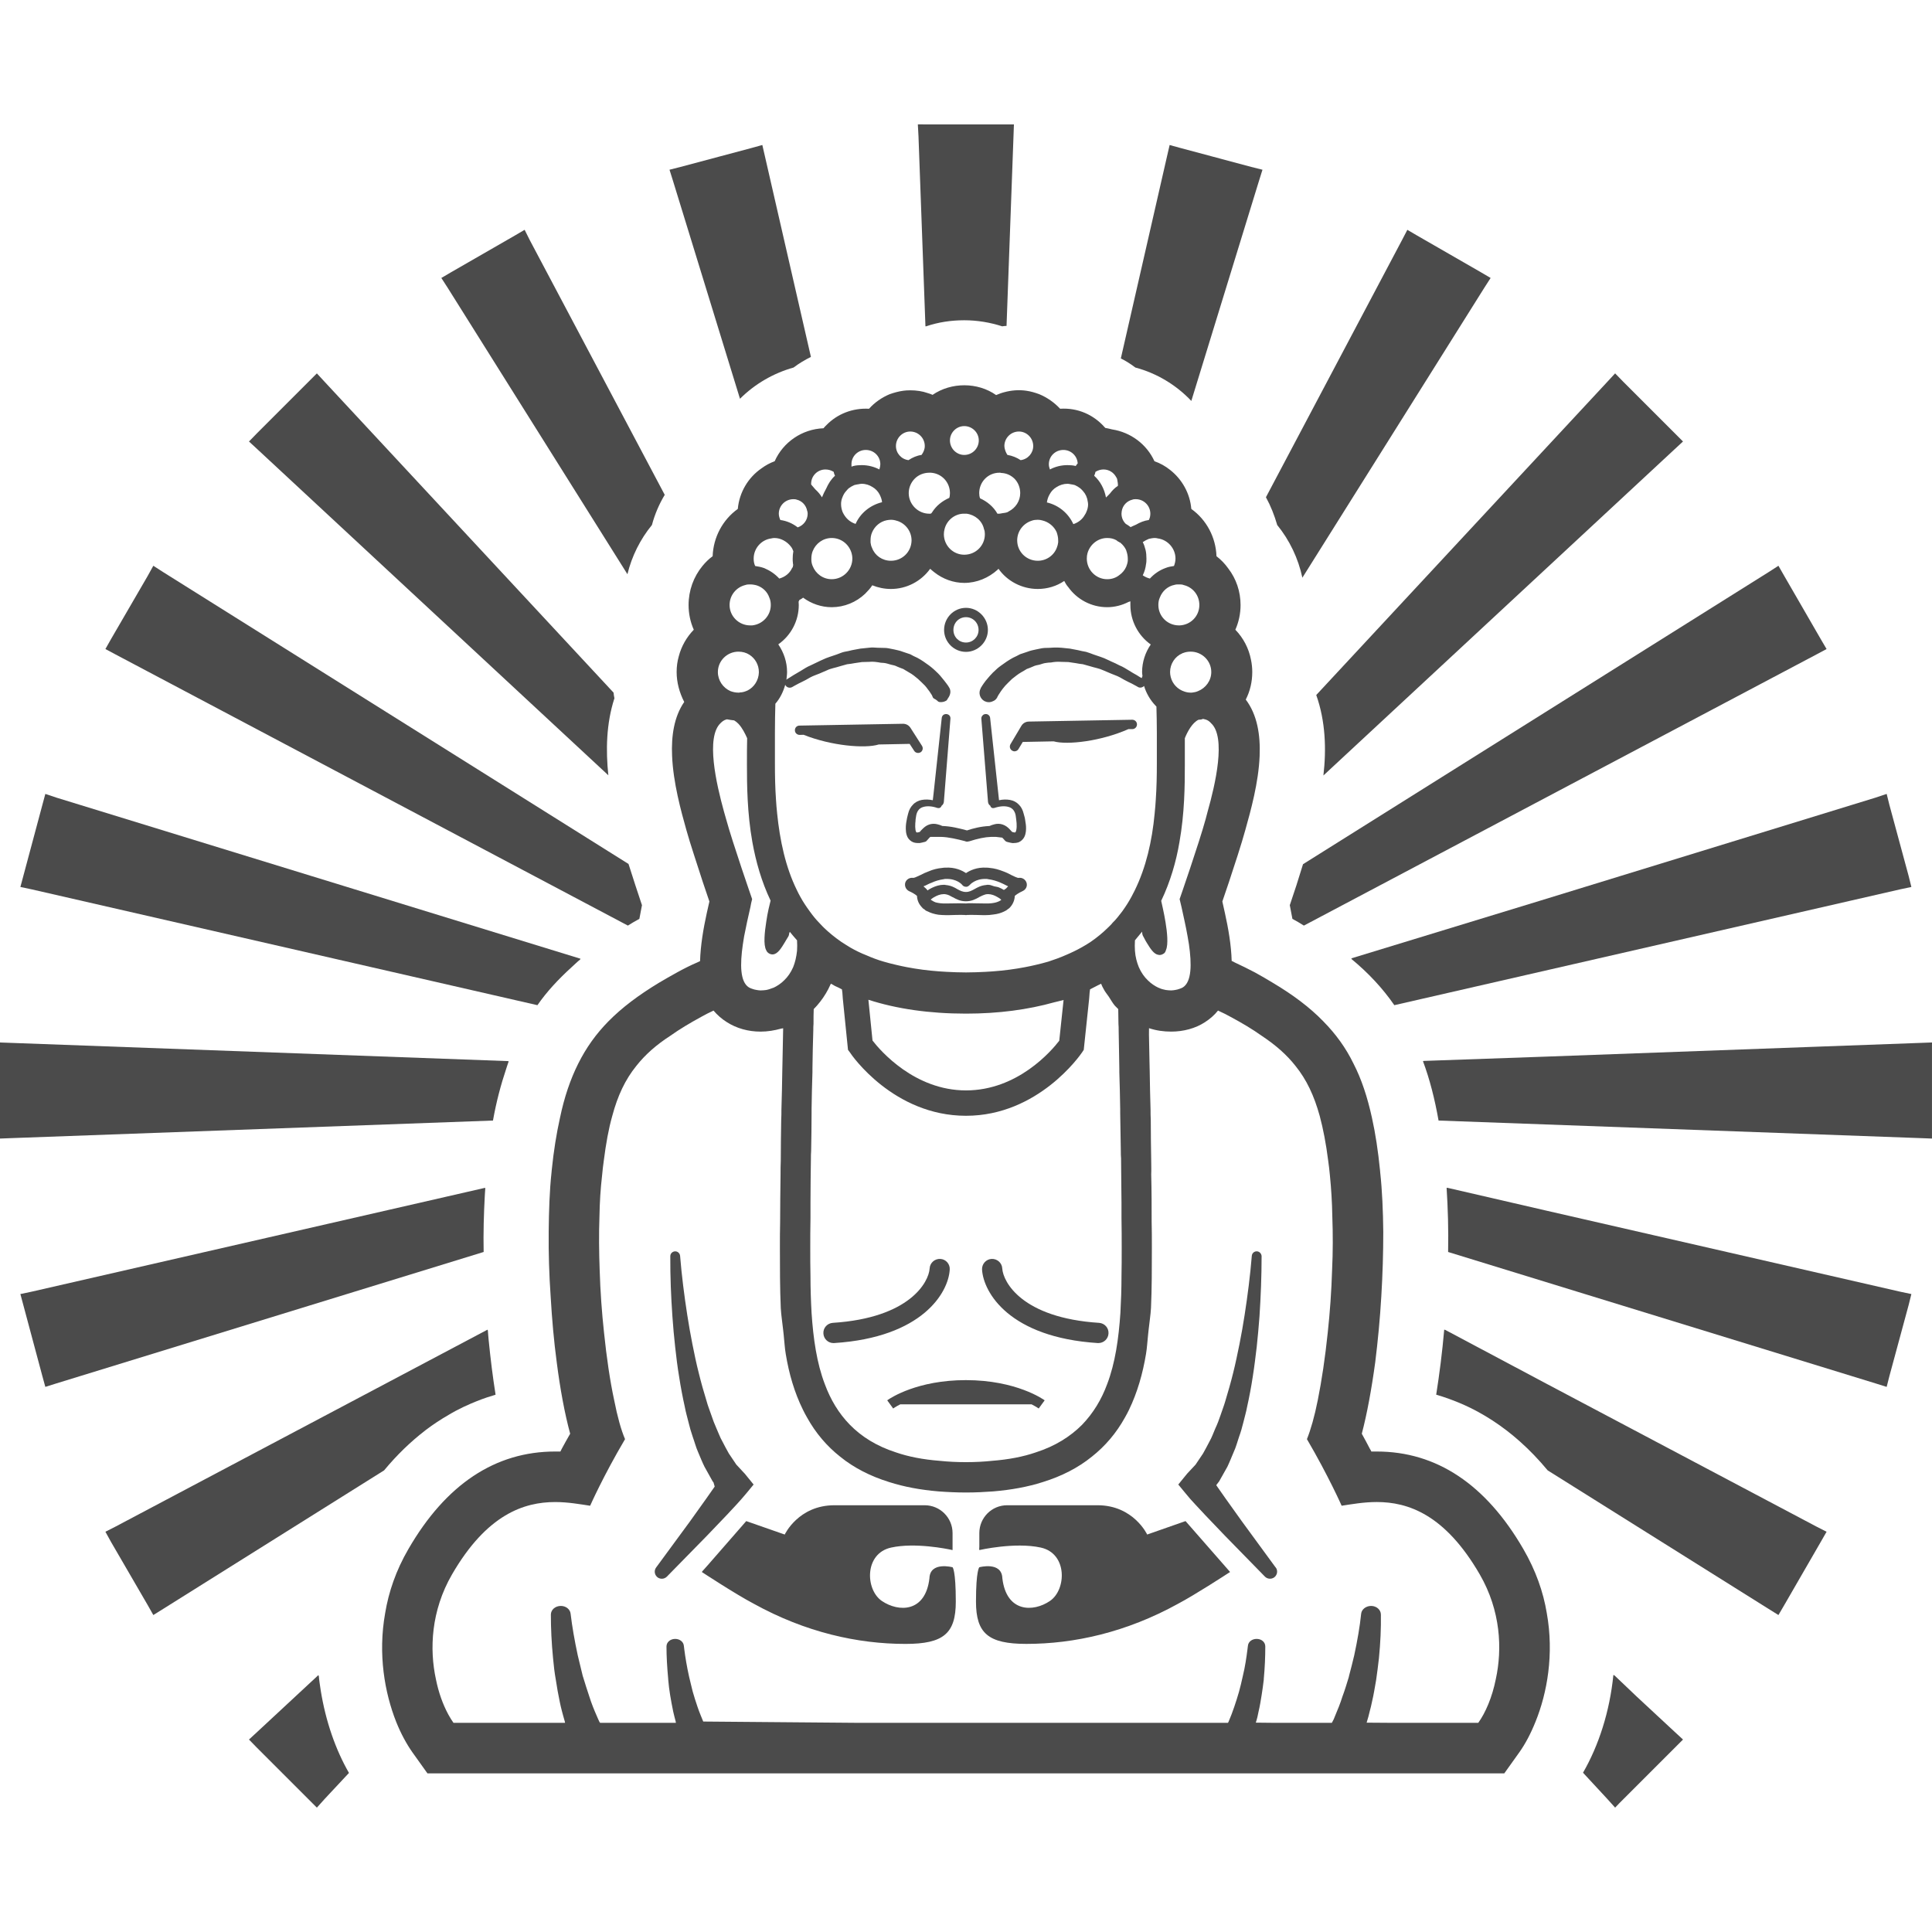 <!--?xml version="1.0" encoding="utf-8"?-->
<!-- Generator: Adobe Illustrator 19.1.1, SVG Export Plug-In . SVG Version: 6.00 Build 0)  -->
<svg version="1.1" id="_x31_0" xmlns="http://www.w3.org/2000/svg" xmlns:xlink="http://www.w3.org/1999/xlink" x="0px" y="0px" viewBox="0 0 512 512" style="width: 64px; height: 64px; opacity: 1;" xml:space="preserve">
<style type="text/css">
	.st0{fill:#374149;}
</style>
<g>
	<path class="st0" d="M84.48,444.042l-0.078,0.074c-0.008-0.066-0.023-0.129-0.031-0.191l-16.148,15.004l-2.066,1.906l-0.059,0.05
		h0.004l-0.121,0.11l2.125,2.183l14.715,14.715l1.152,1.148l1.035-1.148l1.031-1.153l6.442-6.894
		c-3.559-6.176-6.18-13.71-7.492-21.898C84.808,446.647,84.578,445.358,84.48,444.042z" style="fill: rgb(75, 75, 75);"></path>
	<path class="st0" d="M128.468,317.05c0.058-0.706,0.066-1.418,0.14-2.117l-0.042,0.008c0-0.055,0.004-0.114,0.008-0.164
		L8.39,342.308l-2.687,0.566l-0.149,0.023l0.004,0.008l-0.156,0.031l0.801,2.992l5.004,18.679l0.805,2.93l2.93-0.918l113.23-34.832
		C128.07,326.68,128.214,321.753,128.468,317.05z" style="fill: rgb(75, 75, 75);"></path>
	<path class="st0" d="M112.546,379.198c0.098-0.078,0.195-0.16,0.297-0.238c2-1.524,4.015-2.821,6.027-3.993
		c0.644-0.37,1.289-0.758,1.945-1.102c1.328-0.702,2.657-1.332,3.977-1.898c1.886-0.797,3.793-1.542,5.758-2.105
		c0.258-0.078,0.524-0.18,0.782-0.254c-0.73-4.582-1.344-9.519-1.84-14.546c-0.058-0.848-0.172-1.719-0.211-2.555l-0.058,0.031
		c-0.004-0.058-0.012-0.113-0.015-0.171l-98.574,52.187l-2.489,1.269l-0.07,0.031v0.004l-0.141,0.074l1.492,2.703l9.711,16.722
		l1.496,2.645l2.586-1.61l58.57-36.726C105.277,385.46,108.89,382.019,112.546,379.198z" style="fill: rgb(75, 75, 75);"></path>
	<path class="st0" d="M134.174,283.16c0.215-0.582,0.367-1.223,0.598-1.79h-0.043c0.019-0.05,0.031-0.11,0.05-0.16L3.043,276.379
		l-2.778-0.102l-0.106-0.012v0.004L0,276.265v25.465l3.043-0.117l127.6-4.657C131.542,291.906,132.753,287.402,134.174,283.16z" style="fill: rgb(75, 75, 75);"></path>
	<path class="st0" d="M8.39,235.688l134.034,30.695c2.5-3.617,5.582-6.902,9.008-10.023c0.808-0.695,1.519-1.477,2.382-2.125
		l-0.09-0.028c0.05-0.038,0.086-0.086,0.137-0.125L14.942,211.376l-2.633-0.879l-0.145-0.054v0.008l-0.152-0.051l-0.805,2.988
		l-5.004,18.68l-0.719,2.687l-0.05,0.145l0.008,0.004l-0.039,0.152L8.39,235.688z" style="fill: rgb(75, 75, 75);"></path>
	<path class="st0" d="M68.222,119.068l92.995,86.39c-0.687-6.554-0.574-13.683,1.61-20.406c-0.114-0.516-0.172-0.977-0.227-1.496
		l-76.562-82.363l-1.882-2.042l-0.07-0.086l-0.004,0.004l-0.11-0.117l-15.867,15.866l-1.961,2.016l-0.054,0.047l0.004,0.003
		l-0.114,0.114L68.222,119.068z" style="fill: rgb(75, 75, 75);"></path>
	<path class="st0" d="M30.633,173.442l135.761,71.847c0.976-0.637,2.011-1.211,3.046-1.785c0.226-1.207,0.457-2.414,0.688-3.622
		c-1.035-3.106-2.414-7.242-3.563-10.922L43.218,151.599l-2.285-1.473l-0.161-0.118l-0.003,0.012l-0.137-0.086l-1.496,2.702
		l-9.711,16.723l-1.379,2.441l-0.039,0.062h0.004l-0.078,0.141L30.633,173.442z" style="fill: rgb(75, 75, 75);"></path>
	<path class="st0" d="M118.628,76.248l47.648,75.929c1.153-4.773,3.39-9.258,6.492-13.046c0.75-2.821,1.898-5.52,3.394-7.992
		l-35.75-67.476l-1.23-2.458l-0.066-0.164l-0.011,0.008l-0.07-0.145l-2.645,1.547l-16.785,9.66l-2.398,1.41l-0.11,0.054l0.004,0.004
		l-0.141,0.082L118.628,76.248z" style="fill: rgb(75, 75, 75);"></path>
	<path class="st0" d="M178.346,47.912l17.758,57.766c3.91-3.91,8.851-6.782,14.199-8.278c1.438-1.094,2.988-2.011,4.598-2.816
		L202.714,41.42l-0.626-2.718l-0.019-0.118h-0.004l-0.039-0.156l-2.93,0.809l-18.738,4.996l-2.629,0.672l-0.148,0.031v0.007
		l-0.156,0.039L178.346,47.912z" style="fill: rgb(75, 75, 75);"></path>
	<path class="st0" d="M243.408,36.072l1.844,50.406h0.168c3.218-1.09,6.61-1.606,10.117-1.606c3.45,0,6.84,0.57,10.059,1.606
		c0.402-0.054,0.804-0.114,1.148-0.114l1.844-50.292l0.102-2.84l0.011-0.106h-0.007l0.007-0.16h-23.914l-1.39-0.008v0.008h-0.16
		L243.408,36.072z" style="fill: rgb(75, 75, 75);"></path>
	<path class="st0" d="M315.713,106.252l17.937-58.34l0.825-2.629l0.054-0.145l-0.008-0.003l0.047-0.153l-2.989-0.75L312.9,39.236
		l-2.672-0.734l-0.106-0.035v0.004l-0.156-0.043l-0.691,2.992l-12.242,53.566c1.383,0.691,2.645,1.496,3.852,2.414
		C306.517,98.896,311.693,101.997,315.713,106.252z" style="fill: rgb(75, 75, 75);"></path>
	<path class="st0" d="M345.142,153.095l48.226-76.847l1.52-2.363l0.066-0.086l-0.008-0.003l0.086-0.133l-2.644-1.551l-16.786-9.66
		l-2.394-1.402l-0.106-0.07l-0.004,0.008l-0.137-0.082l-1.437,2.758l-36.039,68.109c1.266,2.301,2.242,4.77,2.988,7.359
		C341.751,143.149,344.052,147.981,345.142,153.095z" style="fill: rgb(75, 75, 75);"></path>
	<path class="st0" d="M350.716,205.512l93.058-86.445l2.039-1.883l0.086-0.07l-0.004-0.008l0.117-0.11l-15.863-15.859l-1.91-1.965
		l-0.098-0.114l-0.008,0.004l-0.11-0.113l-2.07,2.242l-77.132,82.996C351.29,191.141,351.521,198.618,350.716,205.512z" style="fill: rgb(75, 75, 75);"></path>
	<path class="st0" d="M443.774,458.928l-10.015-9.305l-6.035-5.742c-0.004,0.039-0.015,0.078-0.019,0.118l-0.141-0.133
		c-0.977,9.773-3.906,18.738-8.047,25.922l6.438,6.953l2.07,2.301l1.09-1.148l16.191-16.191l0.598-0.59l-0.004-0.004l0.113-0.113
		L443.774,458.928z" style="fill: rgb(75, 75, 75);"></path>
	<path class="st0" d="M481.363,404.554l-71.042-37.59l-27.429-14.586c0,0.024-0.004,0.047-0.008,0.066l-0.153-0.078
		c-0.515,5.976-1.266,11.781-2.125,17.242c1.11,0.317,2.23,0.688,3.355,1.09c0.262,0.094,0.52,0.195,0.782,0.293
		c2.281,0.851,4.586,1.874,6.898,3.133c0.074,0.039,0.145,0.086,0.218,0.125c4.922,2.699,9.867,6.379,14.645,11.336
		c0.039,0.042,0.078,0.086,0.121,0.129c1.184,1.238,2.359,2.55,3.524,3.953l58.57,36.726l2.586,1.61l1.547-2.645l9.66-16.722
		l1.398-2.442l0.078-0.121h-0.004l0.078-0.141L481.363,404.554z" style="fill: rgb(75, 75, 75);"></path>
	<path class="st0" d="M341.81,239.883c0.23,1.207,0.462,2.414,0.692,3.622c1.031,0.574,2.066,1.148,3.042,1.785l135.819-71.847
		l2.458-1.309l0.105-0.046l-0.003-0.004l0.14-0.078l-1.55-2.644l-9.66-16.723l-1.398-2.441l-0.062-0.129l-0.008,0.003l-0.078-0.136
		l-2.586,1.664L345.314,229.02C344.224,232.641,342.9,236.723,341.81,239.883z" style="fill: rgb(75, 75, 75);"></path>
	<path class="st0" d="M503.547,342.308l-93.422-21.402l-26.601-6.141c0,0.016,0,0.031,0,0.047l-0.161-0.035
		c0.344,5.343,0.52,11.09,0.402,17.011l113.289,34.832l2.93,0.918l0.746-2.93l5.058-18.679l0.684-2.738l0.031-0.094l-0.008-0.004
		l0.039-0.156L503.547,342.308z" style="fill: rgb(75, 75, 75);"></path>
	<path class="st0" d="M358.177,253.957c0.027,0.023,0.047,0.046,0.074,0.07l-0.176,0.054c4.539,3.734,8.336,7.813,11.438,12.301
		l134.034-30.695l2.718-0.574l0.118-0.019l-0.004-0.004l0.156-0.035l-0.746-2.988l-5.058-18.68l-0.656-2.629l-0.039-0.207h-0.012
		l-0.038-0.152l-2.93,0.977l-89.171,27.398L358.177,253.957z" style="fill: rgb(75, 75, 75);"></path>
	<path class="st0" d="M512,276.426h-0.004v-0.161l-3.046,0.114l-99.254,3.637l-32.445,1.141c0.004,0.015,0.008,0.031,0.015,0.046
		l-0.168,0.008c1.786,4.77,3.106,9.942,4.137,15.746l127.714,4.657l3.046,0.117v-24.41L512,276.426z" style="fill: rgb(75, 75, 75);"></path>
	<path class="st0" d="M403.712,410.534c-9.946-17.187-23.047-25.867-38.851-25.867h-1.438c-0.118-0.23-0.23-0.519-0.406-0.75
		c-0.633-1.262-1.379-2.582-2.125-3.965c1.378-5.23,2.586-11.782,3.562-18.965c0.691-5.578,1.266-11.496,1.61-17.473
		c0.347-5.75,0.519-11.496,0.519-17.015c-0.058-5.574-0.289-10.977-0.809-15.75c0-0.231-0.054-0.398-0.054-0.63
		c-0.516-5.117-1.207-9.714-2.129-13.851c-1.207-5.519-2.758-10.23-4.883-14.371c-2.07-4.254-4.714-7.87-7.992-11.206
		c-3.562-3.68-7.988-7.012-13.39-10.23c-1.496-0.922-3.102-1.84-4.77-2.762c-1.726-0.914-3.504-1.782-5.347-2.641
		c-0.286-0.172-0.516-0.289-0.801-0.402c-0.118-4.141-0.864-8.508-1.782-12.645c-0.23-1.035-0.461-2.07-0.691-3.105
		c0.746-2.13,2.527-7.414,4.082-12.297c0.805-2.473,1.493-4.832,2.012-6.668c1.434-5.118,3.504-12.531,3.789-19.602
		c0.23-5.574-0.629-10.922-3.675-14.946c1.148-2.242,1.722-4.71,1.722-7.3c0-1.09-0.114-2.184-0.344-3.274
		c-0.574-2.989-2.011-5.746-4.137-7.934c0.918-2.066,1.379-4.309,1.379-6.551c0-3.566-1.149-6.957-3.278-9.714
		c-0.859-1.207-1.898-2.297-3.102-3.218c-0.175-5-2.644-9.657-6.671-12.531c-0.344-4.137-2.469-7.871-5.63-10.344
		c-1.206-0.977-2.644-1.782-4.136-2.297c-2.062-4.523-6.317-7.668-11.215-8.43c-0.598-0.125-1.168-0.313-1.785-0.375
		c-0.043-0.054-0.082-0.125-0.164-0.164c-2.989-3.39-7.184-5.23-11.84-4.942c-1.551-1.668-3.45-2.988-5.519-3.851
		c-1.09-0.402-2.242-0.75-3.45-0.918c-2.012-0.29-3.965-0.118-5.863,0.398c-0.687,0.171-1.434,0.461-2.125,0.75
		c-4.887-3.453-11.898-3.453-16.84-0.058c-0.402-0.172-0.805-0.344-1.266-0.461c-1.438-0.516-3.043-0.746-4.656-0.746
		c-0.746,0-1.379,0.054-1.836,0.118c-1.266,0.167-2.473,0.515-3.625,0.918c-2.066,0.863-3.965,2.183-5.457,3.851
		c-4.371-0.23-8.391,1.379-11.266,4.309c-0.29,0.289-0.578,0.574-0.805,0.863c-5.691,0.23-10.691,3.68-12.934,8.738
		c-1.262,0.461-2.414,1.09-3.504,1.894c-3.508,2.414-5.863,6.32-6.27,10.746c-4.019,2.874-6.492,7.531-6.664,12.531
		c-1.035,0.746-1.898,1.613-2.703,2.59c-2.355,2.871-3.675,6.492-3.675,10.343c0,2.242,0.457,4.485,1.378,6.551
		c-1.898,1.953-3.277,4.367-3.969,7.011c-0.398,1.383-0.574,2.762-0.574,4.196c0,2.762,0.746,5.461,2.011,7.933
		c-2.703,3.906-3.449,9.024-3.218,14.254c0.289,7.129,2.359,14.601,3.797,19.714c0.515,1.782,1.207,4.141,2.011,6.554
		c1.547,4.883,3.329,10.226,4.078,12.356c-0.23,0.976-0.461,2.011-0.687,3.046c-0.922,4.195-1.668,8.621-1.786,12.758
		c-0.23,0.118-0.515,0.23-0.746,0.348c-1.894,0.805-3.68,1.726-5.344,2.641c-1.668,0.922-3.278,1.839-4.828,2.762
		c-5.402,3.277-9.774,6.55-13.394,10.23c-3.274,3.336-5.863,6.953-7.988,11.206c-2.07,4.141-3.68,8.852-4.828,14.371
		c-0.922,4.137-1.668,8.734-2.184,13.851c0,0.231-0.058,0.398-0.058,0.63c-0.516,4.773-0.691,10.121-0.746,15.691
		c-0.054,5.519,0.114,11.324,0.516,17.074c0.347,5.977,0.863,11.894,1.613,17.473c0.914,7.183,2.126,13.679,3.562,18.965
		c-0.804,1.382-1.554,2.758-2.242,4.023c-0.118,0.23-0.23,0.461-0.344,0.691h-1.383c-15.862,0-28.968,8.68-38.91,25.867
		c-3.277,5.629-5.23,11.375-6.148,16.953c-1.958,10.918-0.118,21.153,2.93,28.851c1.266,3.161,2.762,5.864,4.254,7.993l4.023,5.633
		h285.37l4.023-5.633c1.55-2.188,2.988-4.887,4.254-8.047c3.102-7.644,4.942-17.934,2.988-28.797
		C408.997,421.909,406.985,416.163,403.712,410.534z M296.006,126.813c0.09,0.223,0.102,0.481,0.145,0.723
		c0.058,0.293,0.102,0.598,0.113,0.93c-0.008,0.11,0,0.218-0.031,0.312c-0.828,0.516-1.496,1.238-2.09,2.016
		c-0.348,0.367-0.695,0.73-1.047,1.05c-0.418-2.254-1.488-4.293-3.129-5.766c0.172-0.343,0.289-0.687,0.344-1.034
		c0.633-0.398,1.378-0.63,2.129-0.63c1.481,0,2.722,0.832,3.367,2.043C295.869,126.583,295.954,126.677,296.006,126.813z
		 M396.411,444.96c-0.977,4.886-2.758,8.965-4.656,11.61h-22.84l-6.746-0.047c0.34-1.074,0.622-2.098,0.848-3.114
		c0.23-0.804,0.406-1.609,0.574-2.414c0.461-1.898,0.746-3.852,1.094-5.75c0.289-1.953,0.519-3.851,0.746-5.804
		c0.406-4.137,0.574-7.93,0.519-11.555c0-1.262-1.153-2.297-2.59-2.297c-1.375,0-2.528,0.922-2.641,2.07
		c-0.348,3.39-0.977,7.012-1.84,11.035c-0.461,1.84-0.859,3.621-1.379,5.461c0,0.114-0.058,0.172-0.058,0.289
		c-0.519,1.664-1.035,3.45-1.668,5.114c-0.574,1.84-1.32,3.68-2.011,5.289c-0.172,0.516-0.398,0.977-0.688,1.492
		c-0.058,0.055-0.058,0.118-0.117,0.231h-15.383l-4.777-0.051c0.336-1.015,0.566-1.977,0.734-2.938
		c0.343-1.438,0.574-2.874,0.805-4.312c0.23-1.375,0.402-2.758,0.574-4.137v-0.172c0.29-3.106,0.402-5.918,0.402-8.621
		c0-1.153-0.976-2.012-2.297-2.012c-1.207,0-2.187,0.746-2.301,1.782c-0.058,0.289-0.058,0.574-0.117,0.918
		c-0.286,2.242-0.629,4.656-1.262,7.242c-0.286,1.382-0.633,2.703-0.977,4.023c-0.406,1.379-0.805,2.703-1.266,4.023
		c-0.461,1.379-0.977,2.703-1.492,3.91c-0.059,0.113-0.118,0.23-0.176,0.344h-59.945c-5.922,0-9.484,0-9.484,0s-3.563,0-9.485,0
		h-19.078l-41.074-0.344c-0.007-0.023-0.015-0.035-0.023-0.058c-0.461-1.149-1.039-2.473-1.496-3.852
		c-0.461-1.32-0.863-2.644-1.266-4.023c-0.344-1.32-0.633-2.641-0.977-4.023c-0.574-2.586-0.976-5-1.266-7.242
		c-0.054-0.344-0.054-0.629-0.113-0.918c-0.118-1.035-1.094-1.782-2.301-1.782c-1.266,0-2.297,0.859-2.297,2.012
		c0,2.703,0.171,5.515,0.457,8.621c0,0.058,0,0.058,0,0.114c0.117,1.382,0.289,2.82,0.519,4.195c0.23,1.438,0.516,2.874,0.805,4.312
		c0.195,0.844,0.41,1.723,0.645,2.578c0.019,0.145,0.058,0.258,0.074,0.41h-20.09c-0.058-0.114-0.113-0.176-0.171-0.231
		c-0.23-0.515-0.462-0.976-0.692-1.55c-0.687-1.55-1.438-3.39-2.007-5.23c-0.578-1.664-1.094-3.39-1.614-5.058
		c-0.054-0.114-0.054-0.23-0.114-0.344c-0.457-1.84-0.863-3.621-1.324-5.461c-0.859-4.023-1.492-7.645-1.894-11.035
		c-0.114-1.148-1.207-2.07-2.586-2.07c-1.497,0-2.645,1.035-2.645,2.297c0,3.626,0.172,7.418,0.578,11.555
		c0.168,1.953,0.398,3.851,0.746,5.804c0.286,1.898,0.629,3.852,1.031,5.75c0.176,0.805,0.348,1.664,0.574,2.469
		c0.258,0.922,0.485,1.84,0.766,2.762c0.019,0.121,0.054,0.211,0.066,0.344h-29.57c-0.441-0.618-0.878-1.329-1.301-2.09
		c-0.062-0.113-0.121-0.226-0.183-0.34c-1.305-2.449-2.457-5.546-3.172-9.121c-1.722-7.934-1.32-18.109,4.258-27.762
		c9.25-15.98,19.137-19.199,27.355-19.199c3.395,0,6.555,0.574,9.258,0.981c0,0,3.445-7.82,9.25-17.648
		c-1.035-2.414-2.012-5.918-2.871-10.29c-1.094-5.058-2.011-11.265-2.703-17.988c-0.574-5.289-0.976-10.863-1.148-16.496
		c-0.176-4.773-0.23-9.598-0.058-14.254c0.058-3.738,0.289-7.355,0.691-10.805c0.113-1.382,0.285-2.703,0.457-3.969
		c0.578-4.538,1.266-8.39,2.242-11.839c1.438-5.402,3.449-9.657,6.382-13.278c2.356-2.988,5.286-5.574,9.02-7.988
		c2.414-1.722,5.117-3.332,8.164-5c1.035-0.574,2.125-1.149,3.277-1.668c0.977,1.149,2.125,2.183,3.504,3.047
		c2.59,1.667,5.691,2.527,8.969,2.527c1.879,0,3.699-0.313,5.446-0.797c0.179-0.035,0.347-0.055,0.531-0.09
		c-0.059,2.809-0.114,5.726-0.176,8.762c0,0.863-0.054,1.723-0.054,2.59c-0.059,3.328-0.114,6.781-0.231,10.289
		c0,0.859,0,1.722-0.058,2.641c-0.054,3.621-0.113,7.242-0.113,10.804c-0.059,1.207-0.059,2.414-0.059,3.622
		c-0.054,4.426-0.113,8.679-0.113,12.648c-0.058,2.238-0.058,4.363-0.058,6.434v0.461c0,5.286,0,10.633,0.23,15.922
		c0.109,1.938,0.426,3.801,0.621,5.707c0.047,0.446,0.094,0.89,0.145,1.324c0.195,1.711,0.266,3.477,0.558,5.153
		c0.859,5.23,2.297,10.175,4.539,14.714c0.343,0.688,0.687,1.379,1.094,2.07c2.297,4.137,5.226,7.586,8.793,10.402
		c3.617,2.934,7.988,5.172,12.988,6.722c3.969,1.266,8.278,2.07,13.106,2.473c2.297,0.172,4.711,0.289,7.242,0.289
		c2.527,0,4.882-0.117,7.183-0.289c4.828-0.402,9.195-1.207,13.16-2.473c5.004-1.55,9.371-3.789,12.992-6.722
		c3.566-2.817,6.496-6.266,8.793-10.402c0.402-0.691,0.75-1.382,1.09-2.07c2.187-4.539,3.625-9.542,4.488-14.77
		c0.289-1.683,0.359-3.449,0.558-5.164c0.051-0.43,0.098-0.867,0.141-1.308c0.195-1.906,0.512-3.774,0.621-5.715
		c0.23-5.23,0.23-10.578,0.23-15.863v-0.515c0-2.07,0-4.195-0.058-6.438c0-3.969,0-8.222-0.117-12.59c0.058-1.207,0-2.414,0-3.622
		c-0.055-3.562-0.114-7.183-0.114-10.804c-0.058-0.918-0.058-1.782-0.058-2.641c-0.114-3.508-0.172-6.961-0.226-10.289
		c0-0.867-0.059-1.727-0.059-2.59c-0.046-2.453-0.094-4.777-0.14-7.086l0.015-1.695c1.883,0.621,3.82,0.906,5.875,0.906
		c3.274,0,6.434-0.86,8.906-2.469c1.437-0.922,2.586-1.957,3.503-3.106c1.153,0.519,2.301,1.094,3.336,1.668
		c3.102,1.668,5.805,3.278,8.219,5c3.734,2.473,6.664,5.058,8.968,7.988c2.93,3.621,4.942,7.875,6.434,13.278
		c0.922,3.449,1.668,7.301,2.242,11.839c0.172,1.266,0.348,2.586,0.461,3.969c0.344,3.45,0.574,7.066,0.633,10.805
		c0.172,4.598,0.172,9.367-0.058,14.195c-0.172,5.633-0.574,11.266-1.148,16.554c-0.692,6.668-1.61,12.817-2.645,17.934
		c-0.863,4.367-1.898,7.93-2.875,10.344c5.75,9.828,9.199,17.648,9.199,17.648c2.699-0.406,5.859-0.981,9.313-0.981
		c8.214,0,18.042,3.219,27.3,19.199C397.735,426.909,398.134,437.026,396.411,444.96z M198.807,154.876
		c0.633,0,1.266,0.114,1.84,0.29c1.496,0.515,2.703,1.668,3.218,3.16c0.285,0.629,0.402,1.266,0.402,2.011
		c0,2.817-2.184,5.118-4.942,5.402h-0.519c-2.988,0-5.461-2.414-5.461-5.402c0-2.59,1.781-4.71,4.14-5.289
		C197.948,154.876,198.35,154.876,198.807,154.876z M213.92,135.427c0.016,0.062,0.051,0.106,0.066,0.172
		c0.008,0.16,0.055,0.324,0.055,0.539c0,1.668-1.094,3.105-2.645,3.621c-1.324-1.031-2.875-1.722-4.598-1.953
		c-0.23-0.516-0.406-1.09-0.406-1.668c0-2.126,1.726-3.848,3.852-3.848c0.289,0,0.574,0,0.863,0.114
		C212.553,132.74,213.639,133.9,213.92,135.427z M266.362,119.24c-0.102-0.336-0.192-0.676-0.192-1.035
		c0-2.125,1.726-3.848,3.852-3.848c2.07,0,3.793,1.723,3.793,3.848c0,1.898-1.438,3.511-3.336,3.738
		c-1.031-0.688-2.18-1.149-3.446-1.379c-0.058,0-0.058,0-0.058,0c-0.191-0.289-0.344-0.606-0.48-0.93
		C266.443,119.501,266.4,119.372,266.362,119.24z M296.865,143.782l0.055,0.058c0.633,0.516,1.206,1.207,1.55,2.012c0,0,0,0,0,0.058
		c0.23,0.633,0.406,1.379,0.406,2.126v0.574c-0.058,0.574-0.23,1.094-0.406,1.551c-0.398,0.922-1.031,1.668-1.836,2.242
		c-0.863,0.691-1.957,1.094-3.218,1.094c-2.993,0-5.402-2.473-5.402-5.461c0-0.516,0.054-0.977,0.168-1.379
		c0.637-2.355,2.762-4.082,5.234-4.082c0.918,0,1.664,0.172,2.414,0.574c0.226,0.23,0.516,0.402,0.805,0.52c0,0,0,0,0,0.054
		C296.689,143.724,296.748,143.782,296.865,143.782z M313.701,155.048c2.418,0.578,4.141,2.699,4.141,5.289
		c0,2.93-2.297,5.286-5.23,5.402h-0.172c-3.047,0-5.461-2.414-5.461-5.402c0-0.746,0.113-1.382,0.402-2.011
		c0.633-1.668,2.07-2.989,3.91-3.336c0.344-0.114,0.746-0.114,1.149-0.114C312.9,154.876,313.302,154.876,313.701,155.048z
		 M227.545,128.321c0.29-0.058,0.52-0.113,0.809-0.113c1.09,0,2.066,0.343,2.871,0.859c0.805,0.461,1.438,1.148,1.84,1.898
		c0.343,0.687,0.633,1.378,0.691,2.125c-3.106,0.75-5.75,2.875-7.015,5.75c-0.746-0.231-1.438-0.634-2.012-1.149
		c-0.633-0.578-1.09-1.266-1.438-2.016c-0.23-0.629-0.398-1.32-0.398-2.011c0-0.286,0-0.574,0.058-0.805
		c0.055-0.457,0.226-0.918,0.398-1.317c0.23-0.519,0.52-1.038,0.918-1.437c0.176-0.23,0.406-0.462,0.637-0.692
		c0.457-0.347,0.976-0.637,1.492-0.863C226.799,128.439,227.142,128.38,227.545,128.321z M225.881,148.036
		c0,2.988-2.472,5.461-5.465,5.461c-2.297,0-4.25-1.438-5.054-3.504c-0.23-0.52-0.344-1.098-0.344-1.726v-0.23
		c0-0.688,0.114-1.379,0.344-1.954c0.805-2.07,2.758-3.508,5.054-3.508c2.414,0,4.43,1.555,5.176,3.738
		C225.764,146.829,225.881,147.404,225.881,148.036z M229.268,157.348c0.691-0.691,1.382-1.438,1.898-2.242
		c1.554,0.633,3.218,0.977,4.945,0.977c4.172,0,8.004-2.054,10.359-5.301c0.016-0.015,0.032-0.027,0.043-0.043
		c0.344,0.344,0.746,0.633,1.09,0.918c2.242,1.781,5.063,2.816,7.934,2.816c3.336,0,6.438-1.32,8.852-3.503
		c0.054-0.114,0.164-0.168,0.222-0.223c0.004-0.004,0.008-0.004,0.008-0.004c2.301,3.27,6.207,5.34,10.402,5.34
		c2.531,0,5-0.746,7.011-2.125c0.29,0.574,0.633,1.148,1.094,1.668c2.298,3.218,6.094,5.285,10.29,5.285
		c1.965,0,3.918-0.5,5.64-1.386c0.172-0.066,0.332-0.098,0.508-0.168v0.98c0,4.196,2.07,8.106,5.402,10.461
		c-1.438,2.07-2.301,4.653-2.301,7.298c0,0.363,0.062,0.679,0.102,1.011c-0.035,0.203-0.11,0.402-0.218,0.602
		c-0.278-0.156-0.688-0.386-1.321-0.805c-0.574-0.289-1.203-0.691-1.953-1.148c-0.805-0.461-1.606-1.039-2.641-1.438
		c-0.633-0.348-1.382-0.691-2.183-1.035c-0.29-0.176-0.637-0.289-0.981-0.461c-1.094-0.574-2.414-0.922-3.676-1.379
		c-0.637-0.23-1.324-0.519-1.957-0.691c-0.746-0.114-1.438-0.289-2.183-0.457c-0.692-0.118-1.438-0.29-2.13-0.406l-2.238-0.23
		c-0.633-0.055-1.266-0.055-1.84-0.055c-0.918,0.055-1.782,0.114-2.699,0.114c-0.809,0.058-1.496,0.289-2.242,0.402
		c-0.746,0.176-1.438,0.289-2.129,0.574c-0.746,0.23-1.379,0.461-2.066,0.691c-0.633,0.344-1.207,0.633-1.84,0.922
		c-1.152,0.629-2.242,1.375-3.164,2.066c-0.746,0.516-1.375,1.094-1.953,1.668c-0.172,0.114-0.29,0.286-0.461,0.461
		c-0.688,0.692-1.203,1.379-1.664,1.894c-0.402,0.574-0.75,0.977-0.977,1.379c-0.172,0.348-0.289,0.461-0.289,0.461
		c-0.059,0.055-0.059,0.114-0.059,0.172c-0.691,1.207-0.23,2.703,0.977,3.394c0.691,0.344,1.496,0.398,2.183,0.055
		c0.52-0.172,0.922-0.516,1.211-1.035l0.055-0.172c0,0,0.117-0.114,0.23-0.402c0.117-0.172,0.347-0.52,0.633-0.977
		c0.289-0.402,0.691-0.98,1.206-1.554c0.52-0.516,1.094-1.149,1.782-1.778c0.75-0.578,1.55-1.266,2.473-1.785
		c0.515-0.29,0.922-0.516,1.438-0.859c0.515-0.176,1.09-0.406,1.605-0.633c0.578-0.29,1.153-0.402,1.786-0.52
		c0.574-0.172,1.148-0.402,1.781-0.461c0.402-0.054,0.805-0.114,1.266-0.114c0.863-0.171,1.723-0.23,2.586-0.171l2.011,0.054
		c0.63,0.062,1.321,0.23,1.954,0.289c0.633,0.118,1.266,0.23,1.898,0.29c0.633,0.171,1.266,0.343,1.84,0.515
		c1.262,0.406,2.469,0.574,3.558,1.094c0.406,0.172,0.809,0.344,1.211,0.516c0.633,0.289,1.266,0.519,1.839,0.75
		c0.977,0.344,1.836,0.859,2.527,1.266c0.746,0.398,1.438,0.746,1.954,0.977c1.094,0.57,1.668,0.918,1.668,0.918l0.113,0.059
		c0.52,0.226,1.153,0.054,1.496-0.348c0.574,1.953,1.668,3.793,3.047,5.23c0.114,0.118,0.172,0.172,0.23,0.23
		c0.054,2.125,0.114,4.426,0.114,6.957v8.047c0,3.274-0.059,6.492-0.286,9.711c-0.058,1.206-0.175,2.359-0.289,3.503v0.059
		c-0.691,7.418-2.297,14.37-5.289,20.464c-0.29,0.57-0.574,1.09-0.86,1.668c-0.746,1.375-1.554,2.641-2.472,3.906
		c-0.805,1.035-1.61,2.125-2.586,3.047c-0.23,0.343-0.574,0.633-0.918,0.976c-0.062,0.055-0.118,0.172-0.23,0.231
		c-1.383,1.378-2.934,2.644-4.598,3.793c-0.75,0.515-1.555,0.976-2.359,1.438c-1.321,0.746-2.758,1.437-4.254,2.07
		c-1.438,0.63-2.988,1.203-4.598,1.723c-1.102,0.336-2.293,0.617-3.48,0.902c-0.887,0.21-1.805,0.398-2.73,0.578
		c-2.649,0.508-5.477,0.891-8.528,1.114c-0.633,0.05-1.277,0.086-1.926,0.121c-1.675,0.086-3.378,0.157-5.175,0.157
		c-1.794,0-3.489-0.07-5.157-0.157c-0.675-0.035-1.347-0.074-2.007-0.125c-3.016-0.222-5.805-0.602-8.418-1.098
		c-0.953-0.184-1.89-0.379-2.805-0.598c-1.179-0.282-2.359-0.558-3.457-0.894c-1.606-0.461-3.102-1.035-4.539-1.668
		c-1.492-0.574-2.874-1.262-4.195-2.012c-0.863-0.515-1.668-1.035-2.469-1.55c-1.668-1.149-3.222-2.414-4.656-3.793
		c-0.058-0.059-0.117-0.176-0.23-0.231c-0.289-0.343-0.637-0.633-0.922-0.976c-0.922-0.922-1.782-2.012-2.528-3.047
		c-0.922-1.266-1.785-2.531-2.527-3.906c-0.347-0.578-0.633-1.206-0.922-1.785c-2.988-6.09-4.484-13.046-5.23-20.406v-0.054
		c-0.118-1.152-0.23-2.297-0.289-3.449c-0.23-3.219-0.286-6.438-0.286-9.711v-8.047c0-2.874,0.055-5.402,0.118-7.702
		c1.254-1.434,2.113-3.203,2.633-5.09l0.007,0.004v0.141c0.344,0.633,1.094,0.863,1.723,0.578l0.117-0.059
		c0,0,0.574-0.347,1.668-0.918c0.516-0.23,1.149-0.578,1.954-0.977c0.687-0.406,1.55-0.922,2.527-1.266
		c0.691-0.23,1.438-0.578,2.242-0.922c0.29-0.118,0.516-0.226,0.805-0.344c1.035-0.519,2.301-0.687,3.508-1.094
		c0.629-0.172,1.207-0.344,1.836-0.515c0.691-0.059,1.324-0.172,1.957-0.29c0.633-0.058,1.321-0.226,1.954-0.289l1.953-0.054
		c1.035-0.114,2.07,0.054,3.046,0.23c0.29,0,0.516,0.054,0.805,0.054c0.688,0.058,1.207,0.289,1.898,0.461
		c0.574,0.118,1.149,0.23,1.664,0.52c0.578,0.226,1.094,0.457,1.614,0.633c0.516,0.343,0.977,0.57,1.434,0.859
		c0.977,0.519,1.785,1.207,2.473,1.785c0.691,0.629,1.32,1.262,1.84,1.778c0.515,0.574,0.863,1.152,1.206,1.554
		c0.286,0.457,0.516,0.805,0.633,0.977c0.114,0.289,0.172,0.402,0.172,0.402l0.058,0.172c0.055,0,0.055,0.058,0.055,0.058
		c0.148,0.274,0.465,0.316,0.703,0.5c0.07,0.054,0.133,0.11,0.218,0.156c0.25,0.149,0.418,0.442,0.687,0.492
		c0.634,0.118,1.325,0,1.899-0.343c0.25-0.153,0.304-0.45,0.476-0.668c0.047-0.058,0.09-0.118,0.129-0.184
		c0.496-0.773,0.695-1.726,0.195-2.598c0,0-0.109-0.113-0.285-0.461c-0.285-0.402-0.574-0.805-1.031-1.379
		c-0.461-0.515-0.922-1.202-1.614-1.894l-0.054-0.058c-0.691-0.687-1.438-1.379-2.355-2.07c-0.977-0.691-1.954-1.438-3.164-2.066
		c-0.633-0.289-1.266-0.578-1.84-0.922c-0.691-0.23-1.379-0.461-2.066-0.691c-0.691-0.286-1.438-0.398-2.129-0.574
		c-0.746-0.114-1.492-0.344-2.242-0.402c-0.746,0-1.492-0.058-2.238-0.058c-0.75-0.055-1.496-0.114-2.301,0l-2.242,0.23
		c-0.746,0.117-1.438,0.289-2.184,0.406c-0.687,0.168-1.378,0.343-2.125,0.457c-0.691,0.172-1.324,0.461-1.957,0.691
		c-1.262,0.457-2.586,0.805-3.734,1.379c-0.172,0.058-0.348,0.172-0.52,0.23c-0.918,0.461-1.84,0.859-2.64,1.266
		c-0.977,0.398-1.844,0.977-2.59,1.438c-0.746,0.457-1.438,0.859-1.953,1.148c-1.035,0.688-1.668,1.035-1.668,1.035
		c-0.102,0.051-0.153,0.145-0.203,0.207l-0.019-0.031c0.054-0.672,0.168-1.344,0.168-2.019c0-2.645-0.864-5.172-2.301-7.298v-0.058
		c3.332-2.355,5.402-6.206,5.402-10.402c0-0.301-0.027-0.602-0.042-0.902l0.203-0.43c0.191-0.109,0.378-0.206,0.59-0.336
		c0.114-0.113,0.285-0.171,0.398-0.285c2.187,1.606,4.828,2.527,7.586,2.527C223.752,160.911,226.916,159.591,229.268,157.348z
		 M280.022,129.068c0.804-0.516,1.839-0.859,2.874-0.859c0.286,0,0.516,0.054,0.805,0.113c0.402,0.058,0.746,0.118,1.149,0.23
		c0.519,0.226,0.98,0.516,1.438,0.863c0.23,0.23,0.519,0.462,0.691,0.692c0.687,0.746,1.148,1.722,1.266,2.754
		c0,0.058,0.054,0.117,0.054,0.23c0,0.176,0.058,0.344,0.058,0.574c0,0.691-0.175,1.382-0.461,2.011
		c-0.113,0.29-0.23,0.52-0.402,0.75c-0.633,1.207-1.781,2.07-3.046,2.473c-1.321-2.875-3.852-5.004-7.012-5.75
		c0.118-0.805,0.344-1.496,0.75-2.183C278.584,130.216,279.217,129.528,280.022,129.068z M255.134,136.138h0.977c0,0,0,0,0.058,0
		c2.242,0.289,4.141,1.898,4.598,4.082c0.172,0.402,0.231,0.805,0.231,1.262v0.118c0,2.988-2.414,5.406-5.462,5.406
		c-2.934,0-5.343-2.36-5.402-5.348v-0.058c0-0.458,0.058-0.918,0.171-1.325C250.822,138.036,252.779,136.309,255.134,136.138z
		 M214.787,322.761v-3.965c0-3.789,0.059-7.758,0.114-11.84c0-0.633,0-1.262,0.058-1.894c0.058-3.332,0.118-6.726,0.118-10.117
		v-1.09c0.054-3.278,0.113-6.555,0.23-9.715v-1.035c0.054-3.508,0.113-6.894,0.226-10.058c0-0.574,0-1.149,0.058-1.722
		c0-1.383,0-2.645,0.054-3.91c0.29-0.344,0.637-0.633,0.864-0.922c1.206-1.379,2.183-2.813,2.992-4.367
		c0.226-0.458,0.457-0.977,0.687-1.434c0.344,0.172,0.688,0.343,1.035,0.574c0.629,0.285,1.266,0.574,1.894,0.918l0.118,0.863
		l0.113,1.551l1.379,13.621l0.519,0.691c0.402,0.687,11.551,16.781,30.75,16.781c19.136,0,30.289-16.094,30.75-16.781l0.457-0.691
		l1.438-13.621l0.117-1.551l0.114-0.863c0.633-0.344,1.266-0.633,1.898-0.977c0.344-0.172,0.691-0.343,1.031-0.515
		c0.176,0.457,0.406,0.976,0.691,1.434c0.336,0.703,0.883,1.312,1.325,1.973c0.019,0.027,0.035,0.054,0.058,0.086
		c0.515,0.77,0.942,1.582,1.55,2.309c0.286,0.289,0.574,0.578,0.918,0.922c0,1.266,0.058,2.527,0.058,3.91
		c0.054,0.574,0.054,1.148,0.054,1.722c0.059,3.164,0.118,6.55,0.176,10.058v1.035c0.114,3.16,0.172,6.438,0.23,9.715v1.09
		c0.055,3.39,0.114,6.785,0.168,10.175c0,0.63,0,1.266,0.062,1.836c0.055,4.082,0.055,8.051,0.114,11.84v3.965
		c0.054,2.82,0.054,5.461,0.054,7.992c0,2.527,0,5-0.054,7.473c0,3.278-0.114,6.55-0.289,9.714
		c-0.462,6.84-1.379,13.278-3.504,18.852c-1.496,4.078-3.68,7.699-6.668,10.804c-3.106,3.102-7.07,5.633-12.242,7.298
		c-3.336,1.152-7.187,1.898-11.613,2.242c-2.18,0.23-4.481,0.348-6.894,0.348c-2.473,0-4.77-0.118-6.958-0.348
		c-4.426-0.343-8.277-1.09-11.609-2.242c-5.172-1.665-9.141-4.196-12.184-7.298c-2.988-3.046-5.171-6.726-6.668-10.804
		c-2.129-5.574-3.046-12.012-3.503-18.852c-0.176-3.164-0.29-6.437-0.29-9.714c-0.058-2.473-0.058-4.946-0.058-7.473
		C214.729,328.222,214.729,325.581,214.787,322.761z M281.858,265.004l-1.145,10.801c-2.07,2.703-11.035,13.164-24.714,13.164
		c-13.622,0-22.703-10.519-24.774-13.218l-1.09-10.805c7.469,2.414,16.148,3.676,25.863,3.676c8.675,0,16.433-1.062,23.366-2.996
		C280.193,265.414,281.049,265.234,281.858,265.004z M320.025,215.114c-0.172,0.687-0.344,1.374-0.515,1.953
		c-1.723,6.32-6.898,21.207-6.898,21.207c0.171,0.691,0.343,1.437,0.519,2.183c0.516,2.414,1.149,5.117,1.606,7.762
		c0.117,0.691,0.23,1.379,0.347,2.066c0.746,5.23,0.746,9.886-1.609,11.382c-0.27,0.18-0.59,0.274-0.894,0.387
		c-0.348,0.137-0.734,0.23-1.141,0.297c-0.348,0.05-0.684,0.121-1.066,0.121c-0.461,0-0.981-0.058-1.438-0.117
		c-0.637-0.114-1.266-0.286-1.844-0.574c-0.054,0-0.054,0-0.054,0c-0.977-0.461-1.957-1.09-2.817-1.953
		c-0.976-0.922-1.781-2.066-2.414-3.504c-0.516-1.266-0.922-2.703-1.035-4.371c-0.058-0.863-0.058-1.782,0-2.758
		c0.633-0.746,1.266-1.555,1.894-2.301c0,0.515,0.118,1.035,0.406,1.438c0.172,0.289,0.344,0.633,0.515,0.976
		c0.118,0.172,0.23,0.402,0.344,0.578c0.922,1.492,1.84,2.988,3.047,3.156c0.461,0.118,0.922,0,1.438-0.343
		c0.289-0.172,0.461-0.516,0.574-0.918c0.348-0.805,0.402-1.957,0.348-3.332c-0.062-1.266-0.234-2.703-0.461-4.027
		c-0.402-2.527-0.977-4.824-1.149-5.687c2.414-5.058,3.965-10.402,4.828-15.52c1.375-7.702,1.434-14.999,1.434-20.402v-7.184
		c0.691-1.726,1.958-4.082,3.622-4.886c0.402,0,0.804-0.058,1.206-0.23c0.23,0.054,0.462,0.113,0.692,0.172
		c0.574,0.172,1.031,0.515,1.437,0.976C324.97,195.34,322.095,207.809,320.025,215.114z M317.498,183.153
		c-0.519,0.23-1.094,0.347-1.668,0.402h-0.285c-0.633,0-1.153-0.114-1.668-0.286c-1.782-0.574-3.164-2.011-3.622-3.851
		c-0.113-0.458-0.172-0.863-0.172-1.324c0-2.184,1.321-4.137,3.219-4.942c0.113-0.058,0.172-0.114,0.285-0.114
		c0.574-0.23,1.266-0.347,1.958-0.347c2.988,0,5.457,2.414,5.457,5.402C321.002,180.395,319.51,182.348,317.498,183.153z
		 M311.118,149.993c-0.746,0.11-1.496,0.23-2.183,0.515c-1.614,0.574-3.051,1.551-4.199,2.817c-0.687-0.172-1.32-0.461-1.894-0.863
		c0.457-0.922,0.746-1.898,0.863-2.93c0.113-0.516,0.113-0.977,0.113-1.496c0-0.805-0.058-1.551-0.23-2.298
		c-0.113-0.402-0.23-0.75-0.343-1.152c-0.118-0.285-0.23-0.633-0.402-0.918c0.515-0.344,1.031-0.633,1.61-0.863
		c0.515-0.114,1.034-0.231,1.609-0.231c0.286,0,0.574,0.059,0.801,0.118c2.59,0.344,4.656,2.645,4.656,5.344
		C311.517,148.728,311.349,149.356,311.118,149.993z M304.451,137.806c-1.238,0.168-2.352,0.636-3.391,1.234
		c-0.48,0.214-0.949,0.406-1.469,0.667c-0.007,0-0.023-0.003-0.023-0.003c-0.004-0.059-0.004-0.059-0.004-0.059
		c-0.347-0.289-0.746-0.515-1.094-0.746c-0.054,0-0.054,0-0.054,0c-0.746-0.692-1.207-1.668-1.207-2.762
		c0-0.23,0.054-0.402,0.054-0.63c0.23-1.554,1.383-2.762,2.875-3.105c0.285-0.114,0.574-0.114,0.863-0.114
		c2.125,0,3.851,1.722,3.851,3.848C304.853,136.716,304.736,137.29,304.451,137.806z M285.08,123.493
		c-0.688-0.172-1.438-0.23-2.184-0.23c-1.668,0-3.277,0.406-4.656,1.152c-0.172-0.461-0.285-0.922-0.285-1.382
		c0-2.125,1.722-3.793,3.847-3.793c2.012,0,3.68,1.554,3.797,3.562C285.369,123.032,285.252,123.263,285.08,123.493z
		 M280.022,141.024c0.23,0.687,0.406,1.379,0.406,2.183v0.516c-0.058,0.461-0.175,0.981-0.347,1.382
		c-0.75,2.066-2.758,3.504-5.058,3.504c-3.047,0-5.458-2.414-5.458-5.402v-0.113c0.055-2.414,1.664-4.426,3.906-5.118
		c0.457-0.171,0.977-0.23,1.551-0.23c0.402,0,0.805,0.059,1.206,0.176C277.896,138.321,279.33,139.474,280.022,141.024z
		 M264.963,125.275c0.113,0,0.23,0,0.343,0.058c1.383,0.058,2.531,0.574,3.508,1.492c0.977,0.977,1.554,2.359,1.554,3.852
		c0,2.117-1.246,3.93-3.015,4.831c-0.122,0.059-0.207,0.157-0.336,0.207c-0.434,0.18-0.918,0.226-1.398,0.29
		c-0.262,0.042-0.504,0.117-0.786,0.133h-0.503c-1.035-1.84-2.703-3.219-4.598-4.078c-0.171-0.406-0.23-0.922-0.23-1.382
		c0-2.989,2.356-5.402,5.344-5.402H264.963z M255.537,120.564c-2.07,0-3.793-1.722-3.793-3.851c0-2.07,1.723-3.794,3.793-3.794
		c2.126,0,3.852,1.723,3.852,3.794C259.389,118.841,257.662,120.564,255.537,120.564z M251.568,131.943
		c-1.835,0.804-3.445,2.07-4.534,3.793c-0.082,0.082-0.141,0.183-0.203,0.281l-0.238,0.122h-0.309c-2.988,0-5.461-2.473-5.461-5.461
		c0-1.493,0.633-2.875,1.61-3.852c0.976-0.977,2.359-1.55,3.851-1.55h0.402c2.875,0.175,5.058,2.527,5.058,5.402
		C251.744,131.138,251.69,131.599,251.568,131.943z M244.213,120.564c-1.266,0.172-2.414,0.691-3.449,1.379
		c-1.894-0.227-3.332-1.84-3.332-3.738c0-2.125,1.726-3.848,3.793-3.848c2.129,0,3.851,1.723,3.851,3.848
		C245.076,119.068,244.729,119.872,244.213,120.564z M237.721,138.036c0,0,0,0,0.054,0c2.188,0.691,3.797,2.758,3.797,5.171
		c0,0,0,0,0,0.059c-0.062,2.988-2.472,5.343-5.461,5.343c-2.301,0-4.254-1.378-5-3.39c-0.23-0.457-0.343-0.918-0.406-1.438v-0.574
		c0-0.804,0.117-1.437,0.406-2.125c0.688-1.609,2.126-2.875,3.906-3.218c0.344-0.058,0.746-0.118,1.094-0.118
		C236.686,137.747,237.26,137.864,237.721,138.036z M233.1,124.192c-0.031,0.07-0.02,0.145-0.062,0.211
		c-1.43-0.738-3.031-1.141-4.684-1.141c-0.75,0-1.496,0.058-2.187,0.23c-0.145,0.051-0.29,0.078-0.434,0.145
		c-0.031,0.004-0.051,0.008-0.082,0.011v-0.847c0.114-2.008,1.782-3.562,3.793-3.562c2.13,0,3.852,1.668,3.852,3.793
		C233.295,123.419,233.198,123.825,233.1,124.192z M218.955,129.458c-0.41,0.75-0.801,1.523-1.125,2.344
		c-0.461-0.79-1.09-1.5-1.782-2.133c-0.336-0.402-0.683-0.805-1.07-1.25c0-0.074-0.02-0.148-0.02-0.21
		c0-2.13,1.722-3.794,3.793-3.794c0.805,0,1.551,0.231,2.188,0.63c0.054,0.347,0.168,0.691,0.343,1.034
		C220.256,127.001,219.522,128.184,218.955,129.458z M210.245,146.083c-0.114,0.633-0.172,1.266-0.172,1.954
		c0,0.402,0,0.75,0.058,1.148c0,0.18,0.039,0.336,0.07,0.504l-0.086,0.519c-0.062,0.118-0.105,0.25-0.214,0.356
		c-0.633,1.382-1.894,2.359-3.39,2.762c-1.094-1.211-2.469-2.125-3.965-2.762c-0.809-0.286-1.61-0.461-2.414-0.57
		c-0.289-0.578-0.402-1.266-0.402-1.957c0-2.699,2.008-5,4.653-5.344c0.23-0.058,0.519-0.118,0.808-0.118
		c0.918,0,1.723,0.231,2.469,0.633c0.75,0.402,1.438,0.977,1.954,1.668C209.901,145.22,210.073,145.622,210.245,146.083z
		 M201.108,178.095c0,0.058,0,0.058,0,0.117c-0.058,2.066-1.266,3.91-2.989,4.77c-0.633,0.289-1.324,0.519-2.015,0.519
		c-0.114,0.055-0.226,0.055-0.398,0.055c-0.805,0-1.492-0.172-2.129-0.402c-1.954-0.863-3.332-2.817-3.332-5.058
		c0-2.989,2.473-5.402,5.461-5.402c1.09,0,2.066,0.289,2.875,0.804C200.131,174.473,201.108,176.2,201.108,178.095z
		 M192.428,190.684c0.118,0,0.172-0.059,0.23-0.059c0.633,0.118,1.266,0.231,1.895,0.286c0.37,0.203,0.71,0.484,1.031,0.801
		c0.046,0.05,0.098,0.098,0.144,0.145c0.989,1.054,1.726,2.55,2.274,3.773c-0.054,2.012-0.054,4.195-0.054,6.61v0.457
		c0,5.344,0.054,12.703,1.437,20.465c0.918,5.114,2.414,10.457,4.829,15.515c-0.234,0.922-0.809,3.165-1.153,5.633
		c-0.226,1.379-0.402,2.875-0.457,4.196c-0.058,1.382,0.054,2.586,0.457,3.335c0.114,0.286,0.29,0.516,0.52,0.688
		c0.398,0.289,0.746,0.402,1.148,0.402h0.058c1.321-0.055,2.297-1.723,3.274-3.332c0.058-0.118,0.176-0.29,0.23-0.402
		c0.23-0.348,0.402-0.691,0.633-1.035c0.16-0.286,0.195-0.594,0.242-0.894c0.047-0.11,0.09-0.195,0.149-0.317
		c0.617,0.734,1.234,1.516,1.91,2.246c0.055,0.976,0.055,1.894,0,2.758c-0.176,1.668-0.519,3.106-1.035,4.371
		c-0.633,1.438-1.438,2.582-2.414,3.504c-0.863,0.863-1.84,1.492-2.821,1.953c-0.054,0-0.054,0-0.054,0
		c-0.633,0.23-1.207,0.461-1.84,0.574c-0.457,0.058-0.977,0.117-1.492,0.117c-0.375,0-0.726-0.07-1.082-0.125
		c-0.39-0.062-0.754-0.152-1.09-0.281c-0.32-0.118-0.652-0.215-0.934-0.399c-2.359-1.496-2.359-6.094-1.61-11.324
		c0.114-0.691,0.231-1.434,0.344-2.183c0.52-2.645,1.094-5.344,1.668-7.758c0.114-0.75,0.289-1.438,0.461-2.129
		c0,0-5.175-14.887-6.898-21.207c-0.172-0.633-0.343-1.266-0.574-2.012c-2.012-7.301-4.887-19.714-0.86-23.453
		C191.393,191.2,191.854,190.856,192.428,190.684z" style="fill: rgb(75, 75, 75);"></path>
	<path class="st0" d="M220.858,355.925h0.191c23.414-1.504,30.293-13.386,30.641-19.461c0.11-1.469-1.016-2.758-2.488-2.836
		c-1.5-0.078-2.754,1.047-2.836,2.515c-0.215,3.586-5.246,13.114-25.668,14.426c-1.473,0.105-2.594,1.363-2.488,2.835
		C218.287,354.824,219.467,355.925,220.858,355.925z" style="fill: rgb(75, 75, 75);"></path>
	<path class="st0" d="M290.923,355.925h0.161c1.422,0,2.598-1.102,2.679-2.52c0.106-1.472-1.015-2.73-2.488-2.835
		c-20.449-1.313-25.453-10.84-25.668-14.426c-0.082-1.468-1.34-2.594-2.836-2.515c-1.473,0.078-2.598,1.367-2.519,2.836
		C260.631,342.539,267.478,354.421,290.923,355.925z" style="fill: rgb(75, 75, 75);"></path>
	<path class="st0" d="M235.256,371.007v0.004c-0.031,0.02-0.121,0.078-0.133,0.086l0.778,1.07l0.644,0.883l0.051,0.094l0.011-0.008
		l0.094,0.129c0.027-0.023,0.644-0.48,1.874-1.098h34.817c1.234,0.645,1.851,1.074,1.874,1.098l1.582-2.167
		c-0.297-0.215-7.496-5.352-20.879-5.352C243.131,365.745,236.049,370.448,235.256,371.007L235.256,371.007z" style="fill: rgb(75, 75, 75);"></path>
	<path class="st0" d="M246.31,418.256c-1.042,9.074-8.137,9.043-12.605,6.02c-4.414-3-4.684-12.606,2.461-14.157
		c6.351-1.39,14.812,0.352,16.031,0.614c0.015,0.012,0.078,0.031,0.082,0.039v-0.02c0.043,0.008,0.16,0.035,0.16,0.035v-4.496
		c0-4.094-3.32-7.386-7.386-7.386h-23.926c-9.554,0-13.168,7.762-13.168,7.762l-10.199-3.562l-10.254,11.75l-1.434,1.606
		l0.019,0.012l-0.105,0.121c0,0,8.965,5.89,13.758,8.406c13.754,7.602,27.562,10.652,40.222,10.652
		c10.09,0,13.328-2.781,13.328-11.21c0-8.406-0.856-9.102-0.856-9.102S246.47,413.729,246.31,418.256z" style="fill: rgb(75, 75, 75);"></path>
	<path class="st0" d="M314.181,403.104l-10.167,3.562c0,0-3.614-7.762-13.168-7.762H266.92c-4.098,0-7.387,3.293-7.387,7.386v3.531
		l-0.038,0.809c0,0,0.035-0.008,0.038-0.008v0.164c0,0,9.391-2.168,16.27-0.668c7.122,1.551,6.852,11.157,2.438,14.157
		c-4.442,3.023-11.539,3.054-12.606-6.02c-0.16-4.527-6.102-2.918-6.102-2.918s-0.886,0.695-0.886,9.102
		c0,8.43,3.27,11.21,13.355,11.21c12.633,0,26.469-3.05,40.226-10.652c4.386-2.317,12.278-7.442,13.508-8.242
		c0.027-0.011,0.109-0.062,0.121-0.062c0.004,0,0.004,0,0.004,0l-0.012-0.011c0.035-0.02,0.137-0.09,0.137-0.09L314.181,403.104z" style="fill: rgb(75, 75, 75);"></path>
	<path class="st0" d="M192.569,401.53l2.621-2.812c0.86-0.934,1.715-1.902,2.653-3.027l1.871-2.274l-2.328-2.859l-2.246-2.414
		l-1.981-2.942c-0.617-1.046-1.148-2.141-1.738-3.238c-0.618-1.046-1.02-2.273-1.555-3.426c-0.508-1.121-0.965-2.328-1.363-3.535
		c-0.402-1.23-0.91-2.406-1.23-3.637c-0.778-2.492-1.473-4.98-2.09-7.496c-0.641-2.511-1.18-5.086-1.688-7.656
		c-0.507-2.566-0.961-5.137-1.363-7.73c-0.805-5.191-1.473-10.438-1.898-15.656c-0.054-0.672-0.617-1.207-1.285-1.207
		c-0.722,0-1.313,0.562-1.313,1.286c-0.027,5.351,0.188,10.679,0.562,16.003c0.188,2.676,0.426,5.352,0.723,8.004
		c0.293,2.676,0.613,5.324,1.066,8.004c0.406,2.649,0.914,5.324,1.504,7.977c0.238,1.336,0.64,2.648,0.961,3.984
		c0.32,1.336,0.695,2.652,1.152,3.961c0.481,1.313,0.801,2.649,1.39,3.961c0.562,1.313,1.07,2.626,1.711,3.91l2.145,3.851
		l0.242,0.309l0.313,1.082c-0.023,0.035-0.05,0.074-0.074,0.109l-2.141,3.051l-4.359,6.102l-8.945,12.179
		c-0.558,0.746-0.477,1.79,0.191,2.461c0.746,0.723,1.926,0.696,2.649-0.027l10.597-10.816L192.569,401.53z" style="fill: rgb(75, 75, 75);"></path>
	<path class="st0" d="M338.056,415.393l-8.914-12.179l-4.36-6.102l-2.14-3.051c-0.11-0.16-0.215-0.324-0.325-0.48l0.778-1.02
		l2.168-3.851c0.617-1.285,1.125-2.598,1.683-3.91c0.618-1.312,0.938-2.648,1.395-3.961c0.48-1.309,0.855-2.625,1.179-3.961
		c0.317-1.336,0.719-2.648,0.961-3.984c0.59-2.653,1.098-5.328,1.5-7.977c0.43-2.68,0.746-5.328,1.066-8.004
		c0.297-2.652,0.512-5.328,0.726-8.004c0.348-5.324,0.563-10.652,0.563-16.003c-0.028-0.668-0.539-1.23-1.207-1.286
		c-0.719-0.054-1.336,0.481-1.39,1.207c-0.426,5.218-1.098,10.465-1.902,15.656c-0.398,2.594-0.856,5.164-1.363,7.73
		c-0.535,2.57-1.043,5.145-1.684,7.656c-0.617,2.516-1.34,5.004-2.09,7.496c-0.348,1.231-0.832,2.406-1.23,3.637
		c-0.402,1.207-0.859,2.414-1.391,3.535c-0.511,1.153-0.914,2.379-1.527,3.426c-0.59,1.098-1.125,2.192-1.738,3.238l-1.98,2.942
		l-2.25,2.414l-2.328,2.859l1.875,2.274c0.906,1.125,1.766,2.094,2.652,3.027l2.622,2.812l5.242,5.481l10.574,10.816
		c0.641,0.641,1.687,0.75,2.465,0.188c0.828-0.614,1.016-1.794,0.398-2.622H338.056z" style="fill: rgb(75, 75, 75);"></path>
	<path class="st0" d="M268.873,199.114c0.402-0.027,0.828-0.215,1.043-0.618l1.125-1.871l8.187-0.16
		c3.614,1.016,12.555-0.027,19.805-3.238h1.07c0.699-0.027,1.207-0.59,1.207-1.258c0-0.695-0.562-1.23-1.258-1.23l-27.422,0.485
		c-0.804,0.015-1.546,0.445-1.957,1.136l-2.898,4.883c-0.32,0.59-0.137,1.336,0.454,1.683
		C268.447,199.063,268.658,199.114,268.873,199.114z" style="fill: rgb(75, 75, 75);"></path>
	<path class="st0" d="M242.268,198.981c0.214,0.374,0.644,0.562,1.046,0.562c0.211,0,0.43-0.055,0.668-0.188
		c0.558-0.374,0.722-1.125,0.348-1.714l-3.047-4.762c-0.438-0.684-1.191-1.086-2-1.074l-27.418,0.485
		c-0.699,0-1.23,0.562-1.207,1.258c0,0.668,0.566,1.207,1.262,1.207l1.043-0.028c7.359,2.942,16.328,3.692,19.914,2.566l8.188-0.16
		L242.268,198.981z" style="fill: rgb(75, 75, 75);"></path>
	<path class="st0" d="M255.998,172.751c3.16,0,5.804-2.641,5.804-5.805c0-3.218-2.644-5.863-5.804-5.863
		c-3.219,0-5.805,2.645-5.805,5.863C250.194,170.11,252.779,172.751,255.998,172.751z M255.998,163.556
		c1.839,0,3.332,1.492,3.332,3.39c0,1.84-1.493,3.332-3.332,3.332c-1.895,0-3.332-1.492-3.332-3.332
		C252.666,165.048,254.103,163.556,255.998,163.556z" style="fill: rgb(75, 75, 75);"></path>
	<path class="st0" d="M269.166,220.446l-0.098,0.14l-0.062,0.02c-0.05,0.027-0.347,0-0.777-0.133
		c-0.238-0.27-0.481-0.535-0.774-0.832c-0.348-0.348-0.91-0.856-1.715-1.122c-0.668-0.242-1.473-0.27-2.168-0.082
		c-0.508,0.106-0.961,0.297-1.336,0.457c-2.355,0.106-4.336,0.641-5.972,1.176c-2.192-0.59-4.227-1.098-6.528-1.176
		c-0.457-0.214-0.882-0.351-1.335-0.457c-0.727-0.188-1.5-0.16-2.196,0.082c-0.777,0.266-1.339,0.774-1.687,1.122
		c-0.32,0.297-0.562,0.562-0.774,0.832c-0.43,0.133-0.726,0.16-0.805,0.133l-0.082-0.027c0,0,0,0-0.027-0.051
		c-0.055-0.054-0.16-0.242-0.211-0.562c-0.082-0.512-0.11-1.18-0.054-1.82c0-0.188,0.023-0.379,0.054-0.535
		c0-0.161,0.023-0.321,0.023-0.458l0.164-1.042c0.161-0.856,0.614-1.954,1.922-2.274c1.019-0.297,2.359-0.187,3.722,0.293h0.106
		c0.351,0.11,0.75-0.078,0.938-0.48c0.027-0.055,0.027-0.082,0.027-0.11c0.347-0.238,0.59-0.641,0.617-1.07l1.738-21.996
		c0.027-0.297-0.05-0.59-0.238-0.832c-0.218-0.242-0.484-0.375-0.804-0.402c-0.294-0.027-0.618,0.054-0.86,0.242
		c-0.238,0.214-0.371,0.48-0.398,0.774l-2.156,19.949l-0.215,1.863c-1.007-0.211-1.968-0.238-2.902-0.078
		c-0.938,0.161-1.794,0.618-2.383,1.286c-0.59,0.586-1.015,1.363-1.254,2.355l-0.274,1.098c-0.023,0.215-0.078,0.402-0.106,0.586
		c-0.027,0.187-0.078,0.374-0.106,0.566c-0.106,0.664-0.187,1.496-0.082,2.488c0.027,0.347,0.137,0.91,0.402,1.469
		c0.297,0.59,0.882,1.125,1.5,1.367c0.64,0.238,1.202,0.214,1.71,0.214c0.402-0.054,0.75-0.16,1.098-0.242l0.242-0.055
		c0.238-0.05,0.457-0.187,0.59-0.374l0.321-0.348c0.187-0.242,0.402-0.457,0.59-0.614h2.516c0.105,0,0.187,0.028,0.32,0
		c2.031,0.051,4.336,0.614,6.316,1.122c0.051,0.027,0.078,0.027,0.133,0.054l0.11,0.027c0.078,0.027,0.187,0.082,0.317,0.051
		c0.136,0,0.297,0,0.402-0.051c0.054,0,0.109-0.027,0.136-0.027h0.051c2.25-0.722,4.148-1.125,5.758-1.176h1.328l1.672,0.199
		c0.133,0.141,0.258,0.278,0.422,0.442l0.27,0.321c0.161,0.187,0.375,0.324,0.618,0.374l0.21,0.055
		c0.348,0.082,0.727,0.187,1.126,0.242h0.402c0.374,0,0.828-0.054,1.312-0.214c0.586-0.242,1.176-0.778,1.473-1.367
		c0.293-0.558,0.371-1.122,0.426-1.469c0.106-0.965,0.027-1.77-0.106-2.488l-0.082-0.566c-0.051-0.184-0.078-0.371-0.106-0.614
		l-0.293-1.07c-0.242-0.992-0.645-1.77-1.234-2.355c-0.614-0.668-1.446-1.125-2.41-1.286c-0.91-0.16-1.871-0.133-2.886,0.078
		l-2.359-21.812c-0.024-0.294-0.184-0.586-0.426-0.774c-0.214-0.188-0.507-0.27-0.804-0.242c-0.321,0-0.614,0.16-0.801,0.402
		c-0.215,0.215-0.321,0.535-0.294,0.832l1.766,22.05c0.051,0.426,0.266,0.805,0.59,0.989c0.023,0.054,0.023,0.082,0.05,0.109
		c0.055,0.215,0.191,0.375,0.375,0.454c0.187,0.109,0.402,0.109,0.562,0.054h0.082c1.363-0.48,2.726-0.59,3.746-0.293
		c1.313,0.32,1.766,1.418,1.926,2.274l0.137,1.019c0.027,0.16,0.027,0.32,0.051,0.481c0.027,0.187,0.027,0.347,0.054,0.535
		c0.054,0.64,0.027,1.285-0.078,1.82C269.283,220.239,269.205,220.368,269.166,220.446z" style="fill: rgb(75, 75, 75);"></path>
	<path class="st0" d="M270.022,232.641c-0.344,0.117-1.496-0.516-2.012-0.746c-0.633-0.344-1.32-0.691-2.125-0.977
		c-1.039-0.402-2.242-0.805-3.68-0.922c-0.289-0.058-0.515-0.058-0.746-0.058c-2.586-0.168-4.426,0.75-5.461,1.438
		c-1.035-0.688-2.871-1.606-5.52-1.438c-0.226,0-0.457,0-0.687,0.058c-1.383,0.117-2.645,0.461-3.68,0.922
		c-0.805,0.286-1.55,0.633-2.183,0.977c-1.09,0.516-1.726,0.805-1.957,0.746c-0.918-0.114-1.778,0.402-2.066,1.266
		c-0.231,0.863,0.113,1.781,0.976,2.242c0.691,0.29,1.61,0.805,2.125,1.266c0.059,1.145,0.462,2.126,1.27,2.989
		c0.168,0.226,0.398,0.457,0.688,0.574c0.226,0.286,0.574,0.458,0.918,0.574c0.746,0.402,1.722,0.688,2.817,0.863
		c0.633,0.055,1.378,0.114,2.125,0.114c0,0,0.058,0,0.117,0h0.344c3.336-0.114,4.141-0.058,4.254-0.058
		c0.344,0.058,0.633,0.058,0.805,0c0.23,0,1.035-0.055,4.371,0.058h0.286c0.804,0,1.55-0.058,2.242-0.172
		c1.09-0.117,2.066-0.402,2.871-0.805c0.348-0.172,0.691-0.347,0.922-0.574c0.286-0.175,0.516-0.347,0.688-0.574
		c0.75-0.863,1.152-1.844,1.21-2.989c0.227-0.175,0.801-0.691,2.184-1.324c0.801-0.402,1.207-1.32,0.918-2.183
		C271.744,233.044,270.885,232.528,270.022,232.641z M266.041,235.848c-0.375-0.214-0.777-0.465-1.195-0.617
		c-0.39-0.211-0.886-0.215-1.328-0.34c-0.035-0.012-0.074-0.019-0.114-0.031c-0.496-0.133-0.934-0.379-1.488-0.379
		c-0.226,0-0.457,0-0.629,0.059c-1.324,0.113-2.242,0.633-3.051,1.09c-0.746,0.402-1.374,0.75-2.238,0.75
		c-0.918,0-1.555-0.347-2.301-0.75c-0.746-0.457-1.723-0.977-3.047-1.09c-0.172-0.059-0.398-0.059-0.574-0.059
		c-1.09,0-2.125,0.344-2.988,0.75c-0.461,0.226-0.922,0.457-1.266,0.746c-0.282-0.394-0.672-0.73-1.07-1.074l0.082-0.062
		c0.175-0.078,0.332-0.141,0.472-0.188c0.462-0.226,0.977-0.515,1.497-0.687c0.976-0.461,2.066-0.805,3.332-0.977
		c0.171-0.062,0.343-0.062,0.457-0.062c2.992-0.114,4.371,1.5,4.426,1.614c0.23,0.285,0.578,0.461,0.981,0.461
		c0.343,0.054,0.687-0.176,0.976-0.461c0.058-0.059,1.438-1.727,4.367-1.614c0.176,0,0.348,0,0.516,0.062
		c1.266,0.172,2.359,0.516,3.277,0.918c0.578,0.23,1.094,0.519,1.555,0.746c0.102,0.035,0.203,0.09,0.308,0.137l0.168,0.133
		c-0.234,0.149-0.363,0.352-0.535,0.535C266.451,235.59,266.283,235.711,266.041,235.848z M263.213,237.2
		c0.375,0.133,0.734,0.309,1.062,0.5c0.43,0.214,0.789,0.48,1.027,0.703c0.016,0.019,0.043,0.027,0.055,0.046
		c-0.23,0.23-0.633,0.458-1.371,0.688c-0.633,0.171-1.61,0.343-2.875,0.285h-0.344c-1.437,0-2.586-0.054-3.39-0.054
		c-0.574,0-1.035,0-1.378,0.054c-0.805-0.054-2.242-0.054-4.77,0h-0.406c-1.262,0.058-2.184-0.114-2.871-0.285
		c-0.426-0.141-0.598-0.286-0.848-0.426c-0.136-0.105-0.367-0.171-0.449-0.324c0.274-0.218,0.582-0.477,1.008-0.687
		c0.691-0.402,1.554-0.746,2.414-0.746c0.23,0,0.402,0,0.633,0.055c0.633,0.117,1.149,0.406,1.726,0.746c0.055,0,0.055,0,0.055,0
		c0.922,0.52,1.953,1.094,3.508,1.094c1.492,0,2.527-0.574,3.39-1.035c0.054,0,0.054-0.058,0.054-0.058
		c0.578-0.285,1.153-0.57,1.786-0.746c0.23-0.055,0.461-0.055,0.687-0.055c0.414,0,0.809,0.086,1.187,0.211
		C263.138,237.176,263.174,237.188,263.213,237.2z" style="fill: rgb(75, 75, 75);"></path>
</g>
</svg>
